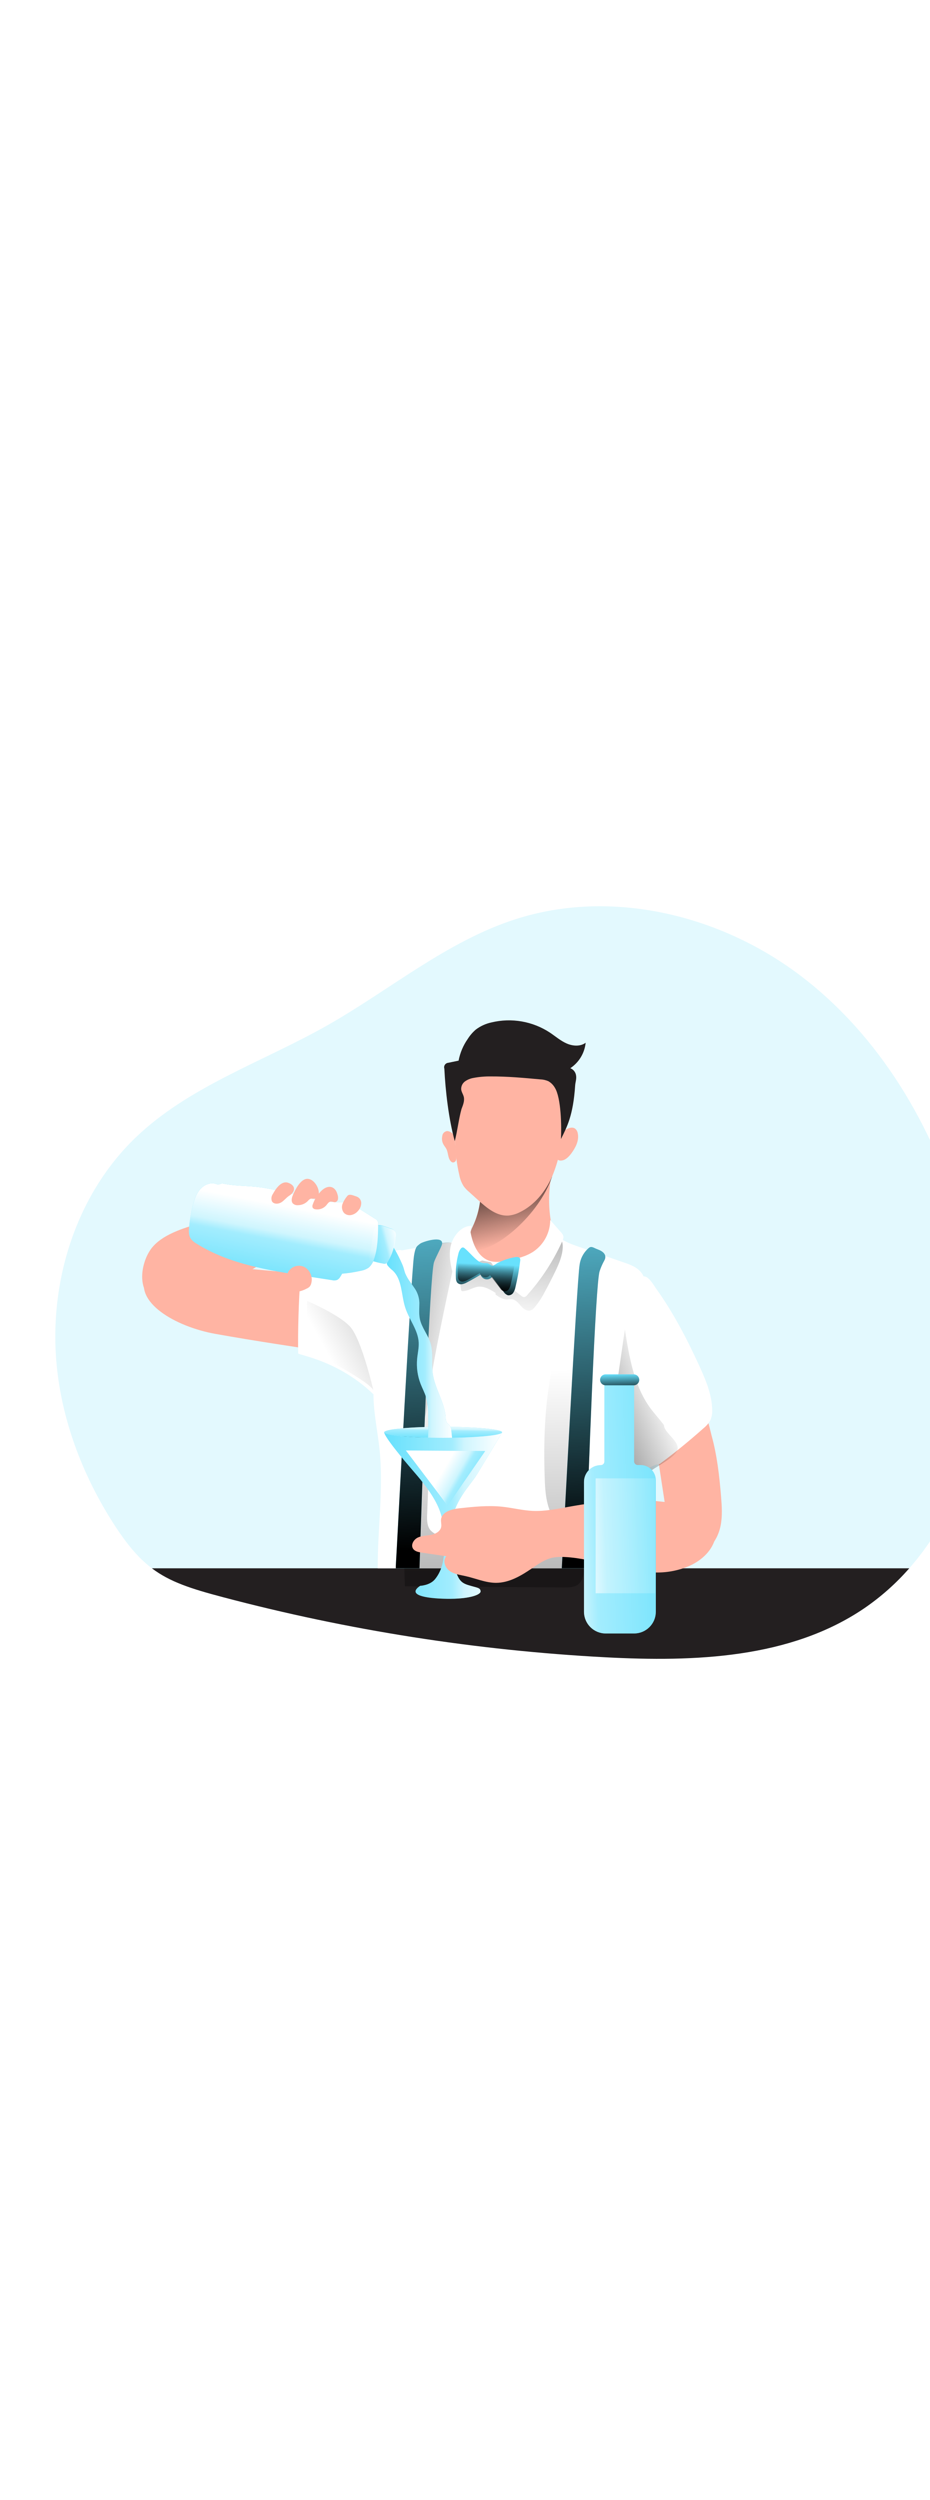 <svg id="_0371_bartender" xmlns="http://www.w3.org/2000/svg" xmlns:xlink="http://www.w3.org/1999/xlink" viewBox="0 0 500 500" data-imageid="bartender-22" imageName="Bartender" class="illustrations_image" style="width: 186px;"><defs><style>.cls-1_bartender-22{fill:url(#linear-gradient);}.cls-1_bartender-22,.cls-2_bartender-22,.cls-3_bartender-22,.cls-4_bartender-22,.cls-5_bartender-22,.cls-6_bartender-22,.cls-7_bartender-22,.cls-8_bartender-22,.cls-9_bartender-22,.cls-10_bartender-22,.cls-11_bartender-22,.cls-12_bartender-22,.cls-13_bartender-22,.cls-14_bartender-22,.cls-15_bartender-22,.cls-16_bartender-22,.cls-17_bartender-22,.cls-18_bartender-22,.cls-19_bartender-22,.cls-20_bartender-22,.cls-21_bartender-22,.cls-22_bartender-22,.cls-23_bartender-22,.cls-24_bartender-22,.cls-25_bartender-22,.cls-26_bartender-22{stroke-width:0px;}.cls-2_bartender-22{isolation:isolate;opacity:.18;}.cls-2_bartender-22,.cls-26_bartender-22{fill:#68e1fd;}.cls-3_bartender-22{fill:url(#linear-gradient-11-bartender-22);}.cls-4_bartender-22{fill:url(#linear-gradient-12-bartender-22);}.cls-5_bartender-22{fill:url(#linear-gradient-13-bartender-22);}.cls-6_bartender-22{fill:url(#linear-gradient-10-bartender-22);}.cls-7_bartender-22{fill:url(#linear-gradient-16-bartender-22);}.cls-8_bartender-22{fill:url(#linear-gradient-19-bartender-22);}.cls-9_bartender-22{fill:url(#linear-gradient-15-bartender-22);}.cls-10_bartender-22{fill:url(#linear-gradient-21-bartender-22);}.cls-11_bartender-22{fill:url(#linear-gradient-18-bartender-22);}.cls-12_bartender-22{fill:url(#linear-gradient-14-bartender-22);}.cls-13_bartender-22{fill:url(#linear-gradient-20-bartender-22);}.cls-14_bartender-22{fill:url(#linear-gradient-17-bartender-22);opacity:.47;}.cls-15_bartender-22{fill:url(#linear-gradient-3-bartender-22);}.cls-15_bartender-22,.cls-16_bartender-22{opacity:.48;}.cls-16_bartender-22{fill:url(#linear-gradient-4-bartender-22);}.cls-17_bartender-22{fill:url(#linear-gradient-2-bartender-22);opacity:.49;}.cls-18_bartender-22{fill:url(#linear-gradient-8-bartender-22);}.cls-19_bartender-22{fill:url(#linear-gradient-9-bartender-22);}.cls-20_bartender-22{fill:url(#linear-gradient-7-bartender-22);}.cls-21_bartender-22{fill:url(#linear-gradient-5-bartender-22);}.cls-22_bartender-22{fill:url(#linear-gradient-6-bartender-22);}.cls-23_bartender-22{fill:#231f20;}.cls-24_bartender-22{fill:#fff;}.cls-25_bartender-22{fill:#ffb4a3;}</style><linearGradient id="linear-gradient-bartender-22" x1="774.63" y1="3503.51" x2="782.85" y2="3451.33" gradientTransform="translate(-124.55 3808.35) rotate(-8.24) scale(1 -1)" gradientUnits="userSpaceOnUse"><stop offset="0" stop-color="#000" data-darkreader-inline-stopcolor="" style="--darkreader-inline-stopcolor: #000000;"/><stop offset="1" stop-color="#000" stop-opacity="0" data-darkreader-inline-stopcolor="" style="--darkreader-inline-stopcolor: #000000;"/></linearGradient><linearGradient id="linear-gradient-2-bartender-22" x1="669.03" y1="3070.78" x2="720.63" y2="3061.98" gradientTransform="translate(-472.84 3359.19) scale(1 -1)" xlink:href="#linear-gradient-bartender-22"/><linearGradient id="linear-gradient-3-bartender-22" x1="750.74" y1="3152.32" x2="745.47" y2="3069.66" gradientTransform="translate(-472.84 3359.19) scale(1 -1)" xlink:href="#linear-gradient-bartender-22"/><linearGradient id="linear-gradient-4-bartender-22" x1="741.98" y1="2854.98" x2="740.21" y2="3044.95" gradientTransform="translate(-472.84 3359.19) scale(1 -1)" xlink:href="#linear-gradient-bartender-22"/><linearGradient id="linear-gradient-5-bartender-22" x1="742.05" y1="3158.88" x2="751.85" y2="3113.34" gradientTransform="translate(-472.84 3359.19) scale(1 -1)" xlink:href="#linear-gradient-bartender-22"/><linearGradient id="linear-gradient-6-bartender-22" x1="734.48" y1="3083.52" x2="735.27" y2="3101.49" gradientTransform="translate(-472.84 3359.19) scale(1 -1)" xlink:href="#linear-gradient-bartender-22"/><linearGradient id="linear-gradient-7-bartender-22" x1="733.68" y1="3085.72" x2="734.37" y2="3101.68" gradientTransform="translate(-472.84 3359.19) scale(1 -1)" xlink:href="#linear-gradient-bartender-22"/><linearGradient id="linear-gradient-8-bartender-22" x1="318.41" y1="410" x2="304.54" y2="194.1" gradientTransform="matrix(1,0,0,1,0,0)" xlink:href="#linear-gradient-bartender-22"/><linearGradient id="linear-gradient-9-bartender-22" x1="230.2" y1="410.8" x2="216" y2="189.83" gradientTransform="matrix(1,0,0,1,0,0)" xlink:href="#linear-gradient-bartender-22"/><linearGradient id="linear-gradient-10-bartender-22" x1="711.03" y1="3007.09" x2="711.17" y2="3015.74" gradientTransform="translate(-472.84 3359.19) scale(1 -1)" gradientUnits="userSpaceOnUse"><stop offset=".02" stop-color="#fff" stop-opacity="0" data-darkreader-inline-stopcolor="" style="--darkreader-inline-stopcolor: #181a1b;"/><stop offset=".58" stop-color="#fff" stop-opacity=".39" data-darkreader-inline-stopcolor="" style="--darkreader-inline-stopcolor: #181a1b;"/><stop offset=".68" stop-color="#fff" stop-opacity=".68" data-darkreader-inline-stopcolor="" style="--darkreader-inline-stopcolor: #181a1b;"/><stop offset="1" stop-color="#fff" data-darkreader-inline-stopcolor="" style="--darkreader-inline-stopcolor: #181a1b;"/></linearGradient><linearGradient id="linear-gradient-11-bartender-22" x1="619.36" y1="3087.96" x2="627.96" y2="3132.52" xlink:href="#linear-gradient-10-bartender-22"/><linearGradient id="linear-gradient-12-bartender-22" x1="680.61" y1="3056.5" x2="716.37" y2="3056.5" xlink:href="#linear-gradient-10-bartender-22"/><linearGradient id="linear-gradient-13-bartender-22" x1="679.4" y1="2966.48" x2="742.63" y2="2966.48" xlink:href="#linear-gradient-10-bartender-22"/><linearGradient id="linear-gradient-14-bartender-22" x1="744.02" y1="2997.97" x2="829.85" y2="3034.29" gradientTransform="translate(-472.84 3359.19) scale(1 -1)" xlink:href="#linear-gradient-bartender-22"/><linearGradient id="linear-gradient-15-bartender-22" x1="742.6" y1="3011.05" x2="742.82" y2="3011.05" xlink:href="#linear-gradient-10-bartender-22"/><linearGradient id="linear-gradient-16-bartender-22" x1="731.32" y1="2989.56" x2="710.51" y2="3001.57" gradientTransform="translate(-471 3367.76) scale(1 -1)" xlink:href="#linear-gradient-10-bartender-22"/><linearGradient id="linear-gradient-17-bartender-22" x1="722.49" y1="3094.97" x2="648.61" y2="3053.93" gradientTransform="translate(-472.84 3359.19) scale(1 -1)" xlink:href="#linear-gradient-bartender-22"/><linearGradient id="linear-gradient-18-bartender-22" x1="668.61" y1="3109.49" x2="687.81" y2="3114.63" xlink:href="#linear-gradient-10-bartender-22"/><linearGradient id="linear-gradient-19-bartender-22" x1="843.29" y1="2971.83" x2="755.34" y2="2968.31" xlink:href="#linear-gradient-10-bartender-22"/><linearGradient id="linear-gradient-20-bartender-22" x1="804.36" y1="3041.15" x2="804.05" y2="3051.12" gradientTransform="translate(-471 3367.76) scale(1 -1)" xlink:href="#linear-gradient-bartender-22"/><linearGradient id="linear-gradient-21-bartender-22" x1="838.87" y1="2965.41" x2="765.64" y2="2962.5" gradientTransform="translate(-471 3367.76) scale(1 -1)" xlink:href="#linear-gradient-10-bartender-22"/></defs><g id="background_bartender-22"><path class="cls-2_bartender-22 targetColor" d="M524.23,348.18c-5.44,26.75-17.44,52.54-35.38,72.9-7.16,8.19-15.34,15.43-24.32,21.56-39.73,26.94-91,28.79-138.94,26.27-69.48-3.69-138.4-14.51-205.67-32.31-17.3-4.55-28.58-8.24-38.25-15.53-7.7-5.81-14.38-13.91-22.25-26.58-15.46-24.89-26.02-53.01-28.92-82.28-4.41-44.53,10.08-91.6,42.33-122.63,28.71-27.62,68.05-40.57,102.75-60.16,33.92-19.18,64.47-45.35,101.59-57.3,51.28-16.51,109.57-2.51,152.62,29.91,43.05,32.42,71.79,81.26,86.95,132.96,10.76,36.63,15.13,75.73,7.51,113.17Z" style="fill: rgb(104, 225, 253); --darkreader-inline-fill: #63e0fd;" data-darkreader-inline-fill=""/><path class="cls-23_bartender-22" d="M488.85,421.08c-7.16,8.19-15.34,15.44-24.32,21.57-39.74,26.94-91,28.79-138.95,26.27-69.48-3.68-138.4-14.51-205.66-32.31-17.3-4.55-28.58-8.23-38.26-15.53h407.19Z"/></g><g id="character_bartender-22"><path class="cls-25_bartender-22" d="M164.61,302.95s-26.89-3.96-48.77-7.89c-21.88-3.92-44.14-17.27-37.23-31.5s78.74,2.99,89.13-3.1c10.39-6.09-3.14,42.48-3.14,42.48Z"/><path class="cls-1_bartender-22" d="M176.48,276.86l-63.14-7.84,15.75-11.36c12.33,4.87,25.86,5.83,38.76,2.77,21.36-5.15,21.66,5.08,21.66,5.08l-13.03,11.35Z"/><path class="cls-24_bartender-22" d="M345.3,336.29c.09,9.42-.34,18.85-1.31,28.22l-3.28,38.9c-.49,5.85-1.18,12.08-3,17.67h-134.62c-.13-21.26,3.19-42.58.99-63.73-1.11-10.72-3.63-21.34-3.24-32.11.35-9.48,2.95-18.73,4.84-28.04,2.63-13.2,3.77-26.66,3.39-40.11-.19-1.46.07-2.95.74-4.26,1.04-1.58,3.08-2.05,4.93-2.43,2.98-.56,5.96-1.09,8.95-1.6,4.66-.8,9.32-1.54,13.99-2.23,17.35-2.57,34.8-4.4,52.31-5.48,7.71-.47,11.73,3.8,18.52,6.18,2.36.83,4.72,1.66,7.08,2.49,3.27,1.15,6.54,2.29,9.82,3.44,3.3,1.14,6.6,2.29,9.9,3.43,3.63,1.21,7.42,2.66,9.69,5.75,1.88,2.61,2.28,5.96,2.42,9.17.51,13.46-2.97,26.76-3.22,40.23-.16,8.18.87,16.33,1.1,24.51Z"/><path class="cls-17_bartender-22" d="M229.84,332.22c-.42,4.14-1.03,8.62-3.96,11.58l-.87-44.68c-.29-14.91-.57-29.91,1.55-44.69.09-1.58.61-3.11,1.51-4.41,2.58-3.1,18.64-7.27,17.69-.57-.4,2.81-13.74,61.46-15.92,82.76Z"/><path class="cls-15_bartender-22" d="M302.55,248.63c-.19,4.54-2.07,8.83-4.05,12.94-1.84,3.8-3.77,7.57-5.81,11.28-1.48,2.9-3.29,5.62-5.4,8.1-.49.62-1.13,1.12-1.85,1.44-1.95.75-4.01-.78-5.39-2.35s-2.83-3.44-4.92-3.63c-.87,0-1.75.06-2.62.17-2.11,0-4.01-1.21-5.77-2.42-.41-.28-.53-1.21-.07-.98-3.13-2.01-6.67-4.11-10.31-3.37-1.48.42-2.92.95-4.32,1.59-1,.34-2.03.57-3.08.68-.27.05-.54,0-.78-.13-.2-.21-.31-.48-.33-.76-.67-4.34-.84-8.74-.52-13.12,0-.76.16-1.52.45-2.23.96-1.6,2.77-2.49,4.63-2.27,1.8.25,3.56.75,5.23,1.48,6.94,2.42,14.54,1.96,21.8,1.51,1.61-.01,3.21-.27,4.74-.78,2.56-.97,4.41-3.15,6.31-5.1,2.29-2.49,4.91-4.66,7.78-6.44,3.46-1.87,4.41,1.3,4.28,4.4Z"/><path class="cls-16_bartender-22" d="M229.64,392.01c-.11,3.02-.12,6.34,1.83,8.65,1.4,1.43,3.15,2.46,5.08,3,15.65,5.62,32.7,6.02,48.6,1.13,4.12-1.28,8.27-3.02,11.14-6.23.78-.76,1.28-1.76,1.43-2.83-.07-1.15-.43-2.26-1.05-3.23-3.15-6.21-3.63-13.41-3.83-20.38-.61-18.57-.07-37.26,3.38-55.52,3.45-18.26,9.9-36.11,20.4-51.43,3.34,41.56.98,83.35-1.38,124.99,2.01-.55,3.73,1.9,3.51,3.97s-1.61,3.79-2.6,5.62c-3.09,5.68-2.42,12.56-2.17,19.02.21,4.17-.12,9.09-3.63,11.33-1.99,1.21-4.49,1.28-6.84,1.27l-85.8-.61c-2.34-47.38,8.13-94.49,8.48-141.95.07-10.42-.23-21.32,3.31-31.28,1.32-3.73,4.95-7.27,6.66-1.3,1.41,4.98-.63,12.97-.93,18.17-1.46,24.99-2.75,49.99-3.86,75-.62,14.19-1.19,28.39-1.71,42.6Z"/><path class="cls-25_bartender-22" d="M304.62,185.01c1.34-.73,3.04-1.21,4.36-.45.89.63,1.48,1.6,1.65,2.68.84,3.86-1.21,7.78-3.55,10.9-1.38,1.79-3.16,3.63-5.41,3.74-.47.05-.94-.02-1.37-.22-1.21-.62-1.42-2.31-1.32-3.63.31-2.7.79-5.38,1.42-8.02.58-2.22,2.13-4.06,4.23-5Z"/><path class="cls-25_bartender-22" d="M296.63,236.93c.87,4.52-9.16,18.17-13.33,20.08-5.26,2.42-12.04.99-17.69-.19-4.04-.97-7.53-3.52-9.69-7.07-1.3-1.88-2.27-3.96-2.87-6.17-.23-.86-.3-1.76-.22-2.65.23-1.19.63-2.35,1.21-3.42,2.12-4.42,3.49-9.16,4.08-14.03.46-3.86.51-8.03,2.77-11.19,1.22-1.56,2.71-2.88,4.4-3.91,4.86-3.36,9.99-6.32,15.34-8.84,4.3-2.04,10.83-4.71,15.46-1.99,1.59.93,1.96,2.42,2.06,4.23.08,1.33-.93,4.31-1.8,8.9-.11.58-.22,1.21-.31,1.82-1.27,8.11-1.07,16.39.59,24.43Z"/><path class="cls-21_bartender-22" d="M296.84,210.54c-.23.66-.48,1.32-.73,1.96-8.25,20.94-30.89,38.13-39.98,37.29-.06,0-.11,0-.17,0-1.3-1.88-2.27-3.96-2.87-6.17-.23-.86-.3-1.76-.22-2.65.23-1.19.63-2.35,1.21-3.42,2.12-4.42,3.49-9.16,4.08-14.03l38.23-12.84.44-.15Z"/><path class="cls-25_bartender-22" d="M237.8,188.59c-.39,1.57-.16,3.24.63,4.65.47.85,1.13,1.57,1.56,2.42,1.07,2.1.75,4.85,2.35,6.59.28.34.67.57,1.1.65.78.03,1.49-.47,1.72-1.21.21-.73.25-1.49.13-2.24-.29-3.2-.53-6.41-.87-9.59-.22-2.06-1.87-3.67-3.94-3.84-1.4.1-2.52,1.18-2.69,2.57Z"/><path class="cls-24_bartender-22" d="M242.49,247.11c-1.47,5.57-.21,11.47,1.43,16.96,4.97-1.39,9.54-3.95,13.33-7.46,1.15-1.04,2.78-1.35,4.24-.82,1.33.3,2.29.29,2.98,1.47,4.01,6.74,9.33,12.6,15.65,17.24.47.47,1.09.76,1.76.8.61-.16,1.14-.52,1.5-1.03,7.8-8.72,14.21-18.58,18.99-29.25.39-.7.58-1.5.56-2.3-.21-.88-.68-1.68-1.33-2.3l-5.79-6.58c-.02,6.7-3.3,12.97-8.79,16.81-4.13,2.81-9.12,4.01-14.03,4.95-3.26.64-6.7,1.21-9.86.16-6.14-2-9-9.04-10.16-15.4-.1-1.14.13-2.29.64-3.32-5.37-.38-9.87,5.34-11.11,10.08Z"/><path class="cls-26_bartender-22 targetColor" d="M249.92,249.11c-.29-.3-.68-.49-1.09-.53-.4.03-.77.23-1.02.55-.72.87-1.2,1.92-1.41,3.03-1.1,4.24-1.53,8.63-1.27,13-.02.79.2,1.58.62,2.25.65.74,1.63,1.1,2.6.94.96-.17,1.87-.5,2.71-.99,2.5-1.29,4.94-2.68,7.33-4.15.56,1.88,2.55,2.96,4.43,2.39.69-.21,1.31-.62,1.76-1.18l6.18,7.98c.53.87,1.33,1.53,2.29,1.87,1.12.15,2.23-.35,2.86-1.28.6-.93,1.01-1.97,1.21-3.06,1.12-4.66,1.97-9.38,2.56-14.14.09-.45.05-.92-.11-1.34-.44-.82-1.6-.82-2.51-.68-2.14.35-4.24.92-6.26,1.7-1.07.41-2.12.87-3.15,1.39-.69.35-2.23,1.62-2.94,1.56s-1.77-1.15-2.64-1.33c-.7-.07-1.4-.1-2.11-.07-1.89-.16-3.38-1.49-4.72-2.71-1.82-1.7-3.42-3.6-5.32-5.17Z" style="fill: rgb(104, 225, 253); --darkreader-inline-fill: #63e0fd;" data-darkreader-inline-fill=""/><path class="cls-22_bartender-22" d="M249.92,249.11c-.29-.3-.68-.49-1.09-.53-.4.03-.77.23-1.02.55-.72.87-1.2,1.92-1.41,3.03-1.1,4.24-1.53,8.63-1.27,13-.02.79.2,1.58.62,2.25.65.74,1.63,1.1,2.6.94.96-.17,1.87-.5,2.71-.99,2.5-1.29,4.94-2.68,7.33-4.15.56,1.88,2.55,2.96,4.43,2.39.69-.21,1.31-.62,1.76-1.18l6.18,7.98c.53.87,1.33,1.53,2.29,1.87,1.12.15,2.23-.35,2.86-1.28.6-.93,1.01-1.97,1.21-3.06,1.12-4.66,1.97-9.38,2.56-14.14.09-.45.05-.92-.11-1.34-.44-.82-1.6-.82-2.51-.68-2.14.35-4.24.92-6.26,1.7-1.07.41-2.12.87-3.15,1.39-.69.35-2.23,1.62-2.94,1.56s-1.77-1.15-2.64-1.33c-.7-.07-1.4-.1-2.11-.07-1.89-.16-3.38-1.49-4.72-2.71-1.82-1.7-3.42-3.6-5.32-5.17Z"/><path class="cls-20_bartender-22" d="M250.38,249.85c-.26-.26-.6-.43-.97-.47-.36.03-.68.21-.91.48-.62.78-1.04,1.71-1.21,2.69-.98,3.77-1.36,7.66-1.13,11.54-.02.71.17,1.4.55,2,.57.66,1.45.98,2.31.84.86-.14,1.68-.44,2.42-.88,2.22-1.14,4.39-2.42,6.51-3.63.51,1.67,2.27,2.62,3.94,2.11.61-.19,1.16-.55,1.56-1.06l5.49,7.09c.46.77,1.18,1.36,2.04,1.66,1,.14,1.98-.31,2.54-1.14.53-.83.9-1.76,1.07-2.73,1-4.14,1.76-8.33,2.28-12.55.09-.4.05-.83-.1-1.21-.39-.73-1.42-.74-2.23-.61-1.9.31-3.76.82-5.56,1.51-.95.35-1.89.76-2.8,1.21-.62.31-1.97,1.44-2.62,1.38s-1.56-1.02-2.35-1.21c-.62-.07-1.24-.09-1.87-.07-1.63-.32-3.1-1.17-4.19-2.42-1.7-1.42-3.11-3.1-4.77-4.53Z"/><path class="cls-26_bartender-22 targetColor" d="M324.87,255.67c-1.02,1.82-1.85,3.74-2.5,5.72-2.21,6.64-6.09,108.97-7.65,159.69h-12.68l.28-5.2c.5-8.8,7.83-149.14,9.29-157.94.41-3.1,1.81-5.98,3.98-8.18.34-.35.7-.68,1.08-.99,1.4-1.1,2.73.17,4.43.75l.38.16c2.11.78,3.67,1.95,3.93,3.52.13.73-.02,1.56-.54,2.47Z" style="fill: rgb(104, 225, 253); --darkreader-inline-fill: #63e0fd;" data-darkreader-inline-fill=""/><path class="cls-26_bartender-22 targetColor" d="M237.68,246.57c-.01.15-.04.31-.09.48-.44,1.63-3.47,7.06-4.25,9.48-2.29,6.85-6.34,115.83-7.8,164.55h-12.76l.02-1.26.49-8.8c.48-8.8,7.82-149.13,9.29-157.93.36-2.21.69-3.45,1.11-4.29.51-1.01,1.16-1.43,2.21-2.25,1.41-1.06,12.33-4.51,11.78.02Z" style="fill: rgb(104, 225, 253); --darkreader-inline-fill: #63e0fd;" data-darkreader-inline-fill=""/><path class="cls-18_bartender-22" d="M324.87,255.67c-1.02,1.82-1.85,3.74-2.5,5.72-2.21,6.64-6.09,108.97-7.65,159.69h-12.68l.28-5.2c.5-8.8,7.83-149.14,9.29-157.94.41-3.1,1.81-5.98,3.98-8.18.34-.35.7-.68,1.08-.99,1.4-1.1,2.73.17,4.43.75l.38.16c2.11.78,3.67,1.95,3.93,3.52.13.73-.02,1.56-.54,2.47Z"/><path class="cls-19_bartender-22" d="M237.68,246.57c-.01.15-.04.31-.09.48-.44,1.63-3.47,7.06-4.25,9.48-2.29,6.85-6.34,115.83-7.8,164.55h-12.76l.02-1.26.49-8.8c.48-8.8,7.82-149.13,9.29-157.93.36-2.21.69-3.45,1.11-4.29.51-1.01,1.16-1.43,2.21-2.25,1.41-1.06,12.33-4.51,11.78.02Z"/><path class="cls-26_bartender-22 targetColor" d="M269.98,347.97l-.22.35c-1.8,1.49-15.23,2.65-31.5,2.65-17.53,0-31.73-1.33-31.73-3s14.2-2.99,31.73-2.99,31.71,1.36,31.71,2.99Z" style="fill: rgb(104, 225, 253); --darkreader-inline-fill: #63e0fd;" data-darkreader-inline-fill=""/><path class="cls-6_bartender-22" d="M269.98,347.97l-.22.35c-1.8,1.49-15.23,2.65-31.5,2.65-17.53,0-31.73-1.33-31.73-3s14.2-2.99,31.73-2.99,31.71,1.36,31.71,2.99Z"/><path class="cls-24_bartender-22" d="M169.74,253.89c-2.13.74-4.07,1.97-5.66,3.57-1.87,2.19-2.27,5.23-2.54,8.09-.96,9.96-1.47,29.93-1.21,39.98,0,.99,24.23,4.08,43.78,25.44,4.57,4.98,6.06-34.85,8.15-41.28,2.34-7.23,4.03-14.66,5.03-22.19.56-4.4,3.39-17.86-2.58-17.54-3.31.18-8.19,3.55-11.25,4.85l-10.83,4.7c-7.47,3.21-15.37-8.86-22.88-5.61Z"/><path class="cls-25_bartender-22" d="M112.52,274.21l35.81-21.47c4.78-2.87,9.58-5.75,14.06-9.09,3.22-2.42,6.46-5.29,7.27-9.22.36-1.28.14-2.65-.61-3.76-.74-.75-1.68-1.26-2.71-1.48-9.22-2.68-19.03-.35-28.48,1.32-15.28,2.7-31.16,3.76-45.22,10.31-4.34,2.02-8.48,4.63-11.39,8.48-1.58,2.21-2.78,4.67-3.57,7.27-2.07,6.47-1.91,14.54,3.17,18.96,7.85,6.9,23.68,3.45,31.67-1.33Z"/><path class="cls-26_bartender-22 targetColor" d="M108.36,216.56c-2.65,2.51-3.86,6.14-4.75,9.69-.92,3.72-1.57,7.51-1.94,11.33-.21,2.12-.29,4.41.85,6.21.85,1.15,1.93,2.09,3.19,2.77,17.38,10.9,38.29,14.28,58.57,17.42l14.2,2.2c.92.23,1.89.19,2.79-.12.69-.38,1.26-.94,1.64-1.62,1.54-2.3,2.59-4.89,3.09-7.61-1.48,1.66-2.42,3.72-2.7,5.92,3.59-.25,7.15-.79,10.66-1.6,1.59-.25,3.09-.87,4.4-1.8,1.26-1.18,2.18-2.67,2.67-4.32,2.1-5.96,2.2-12.42,2.28-18.73.24-1.38-.52-2.73-1.82-3.25l-11.37-7.18c-.69-.49-1.43-.9-2.22-1.21-1.26-.34-2.57-.46-3.88-.36-15.75.08-30.68-6.69-46.32-8.31-6.19-.64-12.49-.48-18.55-1.93.61.15-1.66.68-1.74.68-.87,0-2.08-.69-3.08-.69-2.23.07-4.35.96-5.95,2.51Z" style="fill: rgb(104, 225, 253); --darkreader-inline-fill: #63e0fd;" data-darkreader-inline-fill=""/><path class="cls-26_bartender-22 targetColor" d="M209.9,238.35c1.83.32,3.05,2.07,2.73,3.9-.03.19-.08.37-.15.55-.27,4.9-1.78,9.65-4.4,13.8-.17.29-.42.54-.71.71-.39.13-.82.13-1.21,0-2.3-.4-4.56-.96-6.78-1.68-.23-.06-.45-.16-.64-.3-.62-.48-.46-1.44-.27-2.2,1.21-4.59,1.32-9.36,2.42-13.93s5.55-2.04,9.01-.85Z" style="fill: rgb(104, 225, 253); --darkreader-inline-fill: #63e0fd;" data-darkreader-inline-fill=""/><path class="cls-3_bartender-22" d="M108.36,216.56c-2.65,2.51-3.86,6.14-4.75,9.69-.92,3.72-1.57,7.51-1.94,11.33-.21,2.12-.29,4.41.85,6.21.85,1.15,1.93,2.09,3.19,2.77,17.38,10.9,38.29,14.28,58.57,17.42l14.2,2.2c.92.23,1.89.19,2.79-.12.69-.38,1.26-.94,1.64-1.62,1.54-2.3,2.59-4.89,3.09-7.61-1.48,1.66-2.42,3.72-2.7,5.92,3.59-.25,7.15-.79,10.66-1.6,1.59-.25,3.09-.87,4.4-1.8,1.26-1.18,2.18-2.67,2.67-4.32,2.1-5.96,2.2-12.42,2.28-18.73.24-1.38-.52-2.73-1.82-3.25l-11.37-7.18c-.69-.49-1.43-.9-2.22-1.21-1.26-.34-2.57-.46-3.88-.36-15.75.08-30.68-6.69-46.32-8.31-6.19-.64-12.49-.48-18.55-1.93.61.15-1.66.68-1.74.68-.87,0-2.08-.69-3.08-.69-2.23.07-4.35.96-5.95,2.51Z"/><path class="cls-26_bartender-22 targetColor" d="M209.02,245.68c2.34,1.07,6.53,10.19,7.5,12.56.57,1.37.82,2.86,1.34,4.24.74,1.72,1.68,3.35,2.81,4.85l2.12,3.04c1.66,2.33,2.58,5.1,2.67,7.96,0,2.87-.31,5.79.24,8.6.94,4.64,4.3,8.48,5.71,12.96,1.61,5.18.51,10.82,1.21,16.21,1.09,8.23,6.37,15.53,7,23.8-.05,1.04.2,2.07.71,2.98.45.62,1.21,1.02,1.61,1.64.43.74.68,1.57.7,2.42l.75,7.06c.2,1.04.15,2.11-.13,3.13-.74,1.96-3.17,2.85-5.25,2.5-2.05-.51-3.95-1.49-5.56-2.86-.93-.56-1.69-1.37-2.19-2.34-.26-.84-.33-1.72-.21-2.59.29-4.6.34-9.21.17-13.81,0-3.08-.41-6.14-1.21-9.11-.76-2.42-1.96-4.6-2.86-6.93-1.68-4.33-2.32-8.98-1.88-13.6.28-2.92.99-5.81.84-8.73-.36-6.77-5.25-12.4-7.27-18.86-2.17-6.75-1.54-14.97-6.72-19.82-.96-.75-1.83-1.6-2.62-2.53-.78-.98-.85-2.34-.18-3.39.69-.93,1.15-8.24.69-9.36Z" style="fill: rgb(104, 225, 253); --darkreader-inline-fill: #63e0fd;" data-darkreader-inline-fill=""/><path class="cls-4_bartender-22" d="M209.02,245.68c2.34,1.07,6.53,10.19,7.5,12.56.57,1.37.82,2.86,1.34,4.24.74,1.72,1.68,3.35,2.81,4.85l2.12,3.04c1.66,2.33,2.58,5.1,2.67,7.96,0,2.87-.31,5.79.24,8.6.94,4.64,4.3,8.48,5.71,12.96,1.61,5.18.51,10.82,1.21,16.21,1.09,8.23,6.37,15.53,7,23.8-.05,1.04.2,2.07.71,2.98.45.62,1.21,1.02,1.61,1.64.43.74.68,1.57.7,2.42l.75,7.06c.2,1.04.15,2.11-.13,3.13-.74,1.96-3.17,2.85-5.25,2.5-2.05-.51-3.95-1.49-5.56-2.86-.93-.56-1.69-1.37-2.19-2.34-.26-.84-.33-1.72-.21-2.59.29-4.6.34-9.21.17-13.81,0-3.08-.41-6.14-1.21-9.11-.76-2.42-1.96-4.6-2.86-6.93-1.68-4.33-2.32-8.98-1.88-13.6.28-2.92.99-5.81.84-8.73-.36-6.77-5.25-12.4-7.27-18.86-2.17-6.75-1.54-14.97-6.72-19.82-.96-.75-1.83-1.6-2.62-2.53-.78-.98-.85-2.34-.18-3.39.69-.93,1.15-8.24.69-9.36Z"/><path class="cls-26_bartender-22 targetColor" d="M258.37,433.4c.19,1.94-6.19,4.25-18.17,4.07s-21.48-2.13-14.31-6.97c0,0,5.21-.21,7.93-3.49s5.61-9.1,4.85-19.54c-.76-10.44,1.94-17.42-15.66-37.73-17.6-20.31-16.44-21.8-16.44-21.8,0,1.67,14.2,3,31.73,3,16.28,0,29.7-1.21,31.5-2.65-1.42,2.42-9.97,16.74-13.52,22.58-3.86,6.4-16.06,17.23-13.93,35.99,2.13,18.76,4.25,21.67,9.29,23.22s6.54,1.39,6.74,3.32Z" style="fill: rgb(104, 225, 253); --darkreader-inline-fill: #63e0fd;" data-darkreader-inline-fill=""/><path class="cls-5_bartender-22" d="M258.37,433.4c.19,1.94-6.19,4.25-18.17,4.07s-21.48-2.13-14.31-6.97c0,0,5.21-.21,7.93-3.49s5.61-9.1,4.85-19.54c-.76-10.44,1.94-17.42-15.66-37.73-17.6-20.31-16.44-21.8-16.44-21.8,0,1.67,14.2,3,31.73,3,16.28,0,29.7-1.21,31.5-2.65-1.42,2.42-9.97,16.74-13.52,22.58-3.86,6.4-16.06,17.23-13.93,35.99,2.13,18.76,4.25,21.67,9.29,23.22s6.54,1.39,6.74,3.32Z"/><path class="cls-25_bartender-22" d="M387.67,382.48c.42,5.23.78,10.54-.25,15.69-1.03,5.15-3.63,10.18-7.98,13.09-4.35,2.92-10.64,3.22-14.67-.13-3.8-3.16-4.85-8.48-5.55-13.4l-5.18-33.82c-.8-3.96-1.01-8.01-.62-12.03,1.11-6.86,5.62-12.7,11.99-15.48,2.25-.96,8.98-2.42,11.31-1.01,3.29,1.93,4.85,10.55,5.78,14.04,3,10.77,4.26,21.94,5.17,33.05Z"/><path class="cls-24_bartender-22" d="M376.06,312.45c3.39,7.41,6.65,15.15,6.83,23.31.13,1.97-.21,3.95-.99,5.77-.94,1.62-2.17,3.05-3.63,4.22-7.32,6.53-14.9,12.74-22.76,18.62-.64.63-1.52.96-2.42.91-.82-.18-8.79,4.53-9.21,3.8-6.17-10.74-7.51-23.52-8.15-35.89-.53-10.24-.68-20.47-.82-30.72-.11-8.02,7.27-21.57,8.16-29.55.28-2.33.08-7.98,2.76-8.69s5.66,4.72,6.77,6.26c9.36,13.05,16.8,27.38,23.46,41.96Z"/><path class="cls-12_bartender-22" d="M356.98,344.1c-2.3-3.1-4.94-5.94-7.27-9.05-8.84-12.11-11.42-27.57-13.75-42.4l-3.56,24.49c-.24,2.45-.82,4.85-1.73,7.13-1.97,4.36,5.79,35.44,8.48,38.36,2.24,2.42,2.65,6.76,5.81,7.6,2.01.52,3.99-.78,5.66-2.01,2.98-2.2,12.93-7.27,13.66-10.9,1.08-4.66-7.3-9.13-7.3-13.23Z"/><path class="cls-25_bartender-22" d="M306.2,387.94c-6.6,1.21-13.25,2.58-19.95,2.27-5.43-.27-10.73-1.65-16.15-2.23-7.7-.82-15.48,0-23.2.84-4.15.45-9.41,1.94-9.79,6.06-.12,1.31.33,2.63.1,3.91-.42,2.42-3,3.83-5.4,4.31-2.4.48-4.97.39-7.18,1.44s-3.9,3.88-2.59,5.95c.93,1.49,2.9,1.89,4.64,2.14l13.26,1.96c-2.06,2.23-.76,6.06,1.7,7.86s5.62,2.14,8.58,2.81c5.51,1.21,10.83,3.63,16.47,3.63,6.95,0,13.33-3.71,19.05-7.62,3.55-2.42,7.13-5,11.31-5.91,2.12-.41,4.28-.53,6.43-.36,16.67.79,32.57,8.29,49.27,8.33,6.22.1,12.39-1.14,18.09-3.63,6.52-2.94,12.36-8.37,13.81-15.37,3.49-16.85-16.85-17.65-28.19-19.01-16.74-1.95-33.72-.38-50.26,2.62Z"/><path class="cls-25_bartender-22" d="M154.82,261.96c1.69-3.16,5.57-4.43,8.81-2.88,3.1,1.74,4.63,5.36,3.72,8.79-.16.69-.48,1.32-.94,1.85-.5.46-1.08.82-1.71,1.08-1.34.73-2.79,1.23-4.3,1.48-5.48.58-7.46-6.23-5.57-10.32Z"/><path class="cls-25_bartender-22" d="M146.66,219.91c-.77,1.12-.95,2.54-.48,3.82.88,1.67,3.4,1.62,5.02.63,1.61-.99,2.76-2.62,4.36-3.63,3.16-2,3.76-5.33-.59-6.9-3.73-1.34-6.81,3.32-8.3,6.09Z"/><path class="cls-25_bartender-22" d="M157.39,220.61c-.57,1.39-.94,3.13,0,4.26.71.71,1.7,1.08,2.7,1.01,2.06,0,4.03-.83,5.46-2.31.33-.43.74-.79,1.21-1.07.92-.39,2.01.11,2.97-.19,1.04-.5,1.69-1.57,1.66-2.73.24-3.04-2.54-7.68-5.92-7.89-3.79-.24-6.89,6.03-8.08,8.92Z"/><path class="cls-25_bartender-22" d="M172.69,218.22c-2.03,2.02-3.58,4.48-4.52,7.2-.27.56-.3,1.2-.08,1.78.35.52.93.84,1.55.88,2.18.33,4.38-.49,5.81-2.17.64-.78,1.21-1.77,2.22-1.94s1.76.45,2.63.27c.75-.23,1.3-.87,1.42-1.65.1-.77.03-1.55-.21-2.29-1.24-4.97-5.31-5.58-8.82-2.08Z"/><path class="cls-25_bartender-22" d="M186.71,220.93c-1.1,1.27-1.97,2.73-2.57,4.31-.59,1.61-.3,3.42.78,4.76,1.06,1.05,2.57,1.48,4.02,1.14,1.43-.34,2.71-1.15,3.63-2.29,1.05-1.14,1.64-2.62,1.65-4.17-.03-1.57-1.03-2.95-2.52-3.46-1.49-.45-3.9-1.73-4.99-.29Z"/><path class="cls-9_bartender-22" d="M269.98,347.97c-.01.14-.1.27-.22.35l.22-.35Z"/><polygon class="cls-26_bartender-22 targetColor" points="218.21 357.73 230.09 371.79 240.64 387.34 260.87 358.02 218.21 357.73" style="fill: rgb(104, 225, 253); --darkreader-inline-fill: #63e0fd;" data-darkreader-inline-fill=""/><polyline class="cls-7_bartender-22" points="240.64 387.34 260.87 358.02 218.21 357.73"/><path class="cls-25_bartender-22" d="M246.96,209.76c.41,2.16,1.23,4.21,2.42,6.06.82,1.06,1.76,2.03,2.79,2.9l4.97,4.49c4.63,4.2,10.01,8.67,16.24,8.24,2.11-.21,4.17-.82,6.06-1.79,7.91-3.82,13.79-11.07,17.36-19.1,3.38-8.13,5.36-16.78,5.84-25.57.54-5.85.72-11.74.53-17.61-.17-3.46-.67-7.15-2.97-9.75-1.74-1.74-3.87-3.05-6.21-3.8-9.76-3.72-20.81-5.56-30.6-1.94-7.51,2.77-14.35,3.1-18,10.15-1.83,3.53-1.85,11.85-1.21,15.75.78,4.75.23,9.82.48,14.62.22,5.85.99,11.67,2.3,17.37Z"/><path class="cls-23_bartender-22" d="M238.9,152.5c-.43-1.27.25-2.64,1.52-3.07.21-.07.43-.11.65-.13l5.48-1.14c.8-4.2,2.48-8.18,4.93-11.68,1.19-1.88,2.65-3.58,4.34-5.03,2.49-1.88,5.37-3.19,8.42-3.84,10.79-2.6,22.17-.61,31.43,5.49,2.97,1.99,5.71,4.39,8.98,5.83,3.27,1.44,7.37,1.74,10.22-.4-.56,5.57-3.59,10.59-8.25,13.69,1.7.67,2.9,2.21,3.11,4.02.29,1.76-.39,3.51-.51,5.29-1.05,16.27-4.51,22.5-7.64,28.79.36-6.44.16-22.24-3.32-27.68-.83-1.44-2.03-2.63-3.48-3.45-1.4-.6-2.89-.93-4.41-.97-8.79-.8-17.61-1.61-26.44-1.57-3.18-.05-6.36.22-9.49.82-1.61.28-3.14.92-4.47,1.87-1.33.99-2.09,2.57-2.02,4.23.13,1.42,1.05,2.64,1.39,4.03.53,2.19-.41,4.45-1.21,6.54-1.42,4.98-2.3,12.27-3.63,17.3-3.22-11.63-5.03-26.95-5.6-38.95Z"/><path class="cls-14_bartender-22" d="M200.71,325.24s-6.35-27.57-12.6-34.21-23.02-13.68-23.02-13.68l-.44,25.61s32.72,16.63,36.05,22.28Z"/><path class="cls-11_bartender-22" d="M210.05,238.49c1.84.33,3.06,2.08,2.73,3.92-.03.18-.08.36-.14.54-.28,4.9-1.8,9.65-4.41,13.81-.17.29-.42.53-.71.7-.39.13-.82.13-1.21,0-2.3-.4-4.56-.96-6.78-1.68-.23-.06-.45-.17-.64-.3-.62-.48-.46-1.44-.27-2.2,1.21-4.59,1.32-9.36,2.42-13.93,1.1-4.57,5.55-2.04,9.01-.85Z"/></g><g id="bottle_bartender-22"><path class="cls-26_bartender-22 targetColor" d="M352.6,373.74v70.7c0,6.45-5.24,11.68-11.69,11.68h-15.25c-6.45,0-11.67-5.23-11.68-11.68v-69.82c0-4.97,4.02-8.99,8.99-9h0c1.09,0,1.97-.88,1.97-1.96v-42.06h15.98v42c0,1.09.89,1.96,1.97,1.96h1.51c4.52,0,8.19,3.67,8.19,8.19h0Z" style="fill: rgb(104, 225, 253); --darkreader-inline-fill: #63e0fd;" data-darkreader-inline-fill=""/><path class="cls-8_bartender-22" d="M352.6,373.74v70.7c0,6.45-5.24,11.68-11.69,11.68h-15.25c-6.45,0-11.67-5.23-11.68-11.68v-69.82c0-4.97,4.02-8.99,8.99-9h0c1.09,0,1.97-.88,1.97-1.96v-42.06h15.98v42c0,1.09.89,1.96,1.97,1.96h1.51c4.52,0,8.19,3.67,8.19,8.19h0Z"/><path class="cls-26_bartender-22 targetColor" d="M325.57,316.81h15.17c1.63,0,2.94,1.32,2.94,2.94h0c0,1.62-1.32,2.94-2.94,2.94h-15.17c-1.63,0-2.94-1.32-2.94-2.94h0c0-1.62,1.32-2.94,2.94-2.94Z" style="fill: rgb(104, 225, 253); --darkreader-inline-fill: #63e0fd;" data-darkreader-inline-fill=""/><path class="cls-13_bartender-22" d="M325.57,316.81h15.17c1.63,0,2.94,1.32,2.94,2.94h0c0,1.62-1.32,2.94-2.94,2.94h-15.17c-1.63,0-2.94-1.32-2.94-2.94h0c0-1.62,1.32-2.94,2.94-2.94Z"/><rect class="cls-10_bartender-22" x="320.24" y="372.73" width="32.05" height="61.76"/></g></svg>